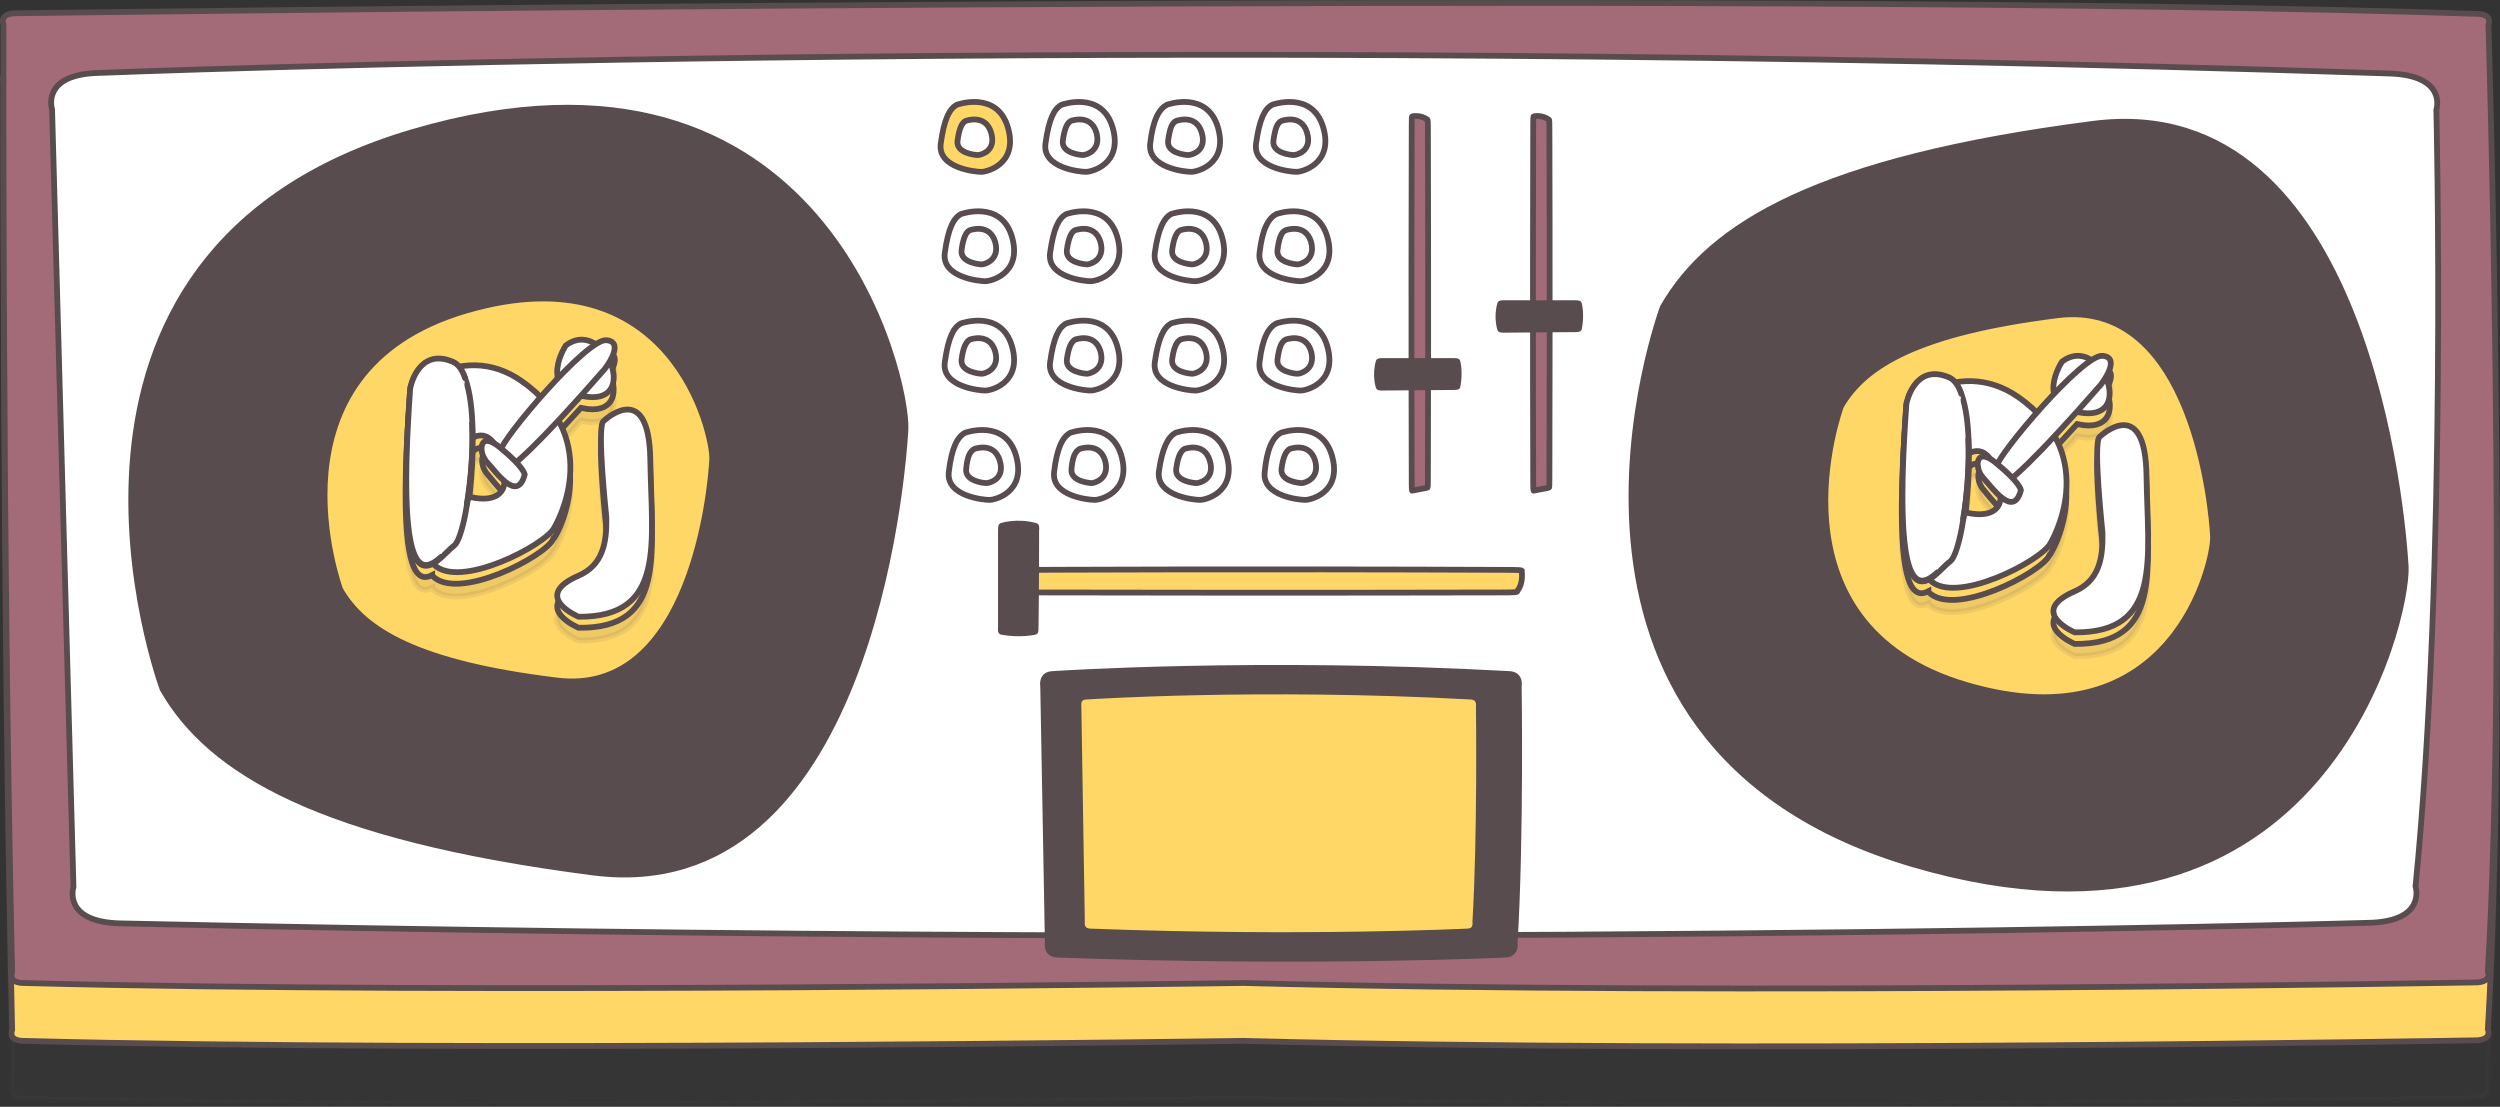 <?xml version="1.0" encoding="utf-8"?>
<!-- Generator: Adobe Illustrator 22.1.0, SVG Export Plug-In . SVG Version: 6.00 Build 0)  -->
<svg version="1.1" id="Layer_1" xmlns="http://www.w3.org/2000/svg" xmlns:xlink="http://www.w3.org/1999/xlink" x="0px" y="0px"
	 viewBox="0 0 432.1 191.3" style="enable-background:new 0 0 432.1 191.3;" xml:space="preserve">
<rect x="0" y="0" width="432.1" height="191.3" fill="#333333" stroke="none"/>
<style type="text/css">
	.st0{opacity:0.1;fill:#584C4F;stroke:#584C4F;stroke-linecap:round;stroke-miterlimit:10;}
	.st1{fill:#FFD767;stroke:#584C4F;stroke-miterlimit:10;}
	.st2{fill:#A36B78;stroke:#584C4F;stroke-linecap:round;stroke-miterlimit:10;}
	.st3{fill:#FFFFFF;stroke:#584C4F;stroke-linecap:round;stroke-miterlimit:10;}
	.st4{fill:#584C4F;stroke:#584C4F;stroke-linecap:round;stroke-miterlimit:10;}
</style>
<path class="st0" d="M430.1,24.3c0,0,0.8-1.8-1.8-1.9C304,18.2,2.4,22.3,2.4,22.3c-2.6,0.2-1.8,1.9-1.8,1.9S0.4,113.9,2.1,188
	c0,0-0.8,1.8,1.8,1.9c75.1,2,210.8,0,211,0c82.3,2.2,213.3-0.1,213.3-0.1c2.6-0.2,1.8-1.9,1.8-1.9
	C433.4,130.7,430.1,24.3,430.1,24.3z"/>
<path class="st1" d="M430.1,14.3c0,0,0.8-1.8-1.8-1.9C304,8.2,2.4,12.3,2.4,12.3c-2.6,0.2-1.8,1.9-1.8,1.9S0.4,103.9,2.1,178
	c0,0-0.8,1.8,1.8,1.9c75.1,2,210.8,0,211,0c82.3,2.2,213.3-0.1,213.3-0.1c2.6-0.2,1.8-1.9,1.8-1.9
	C433.4,120.7,430.1,14.3,430.1,14.3z"/>
<g>
	<path class="st2" d="M430.1,4.3c0,0,0.8-1.8-1.8-1.9C304-1.8,2.4,2.3,2.4,2.3c-2.6,0.2-1.8,1.9-1.8,1.9S0.4,93.9,2.1,168
		c0,0-0.8,1.8,1.8,1.9c75.1,2,210.8,0,211,0c82.3,2.2,213.3-0.1,213.3-0.1c2.6-0.2,1.8-1.9,1.8-1.9C433.4,110.7,430.1,4.3,430.1,4.3
		z"/>
	<path id="XMLID_36908_" class="st3" d="M9,18.9c0,0-2-6.1,8.2-6.3c0,0,177.4-7.1,395.7,0.1c10.2,0.3,8.2,6.3,8.2,6.3
		s1.9,79-3.6,134.2c0,0,2,6.1-8.2,6.3c0,0-169.1,4.9-388.4,0.1c-10.2-0.2-8.2-6.3-8.2-6.3L9,18.9z"/>
</g>
<path id="XMLID_36907_" class="st4" d="M28.1,119.1c0,0-28-75.4,43.3-96.3s85.6,42.8,85.1,51.5s-6.6,82.6-54,76.5
	S36.2,133.3,28.1,119.1z"/>
<path id="XMLID_36906_" class="st1" d="M58.8,101.9c0,0-14-37.7,21.7-48.2s42.8,21.4,42.6,25.7s-3.3,41.3-27,38.2
	C72.4,114.7,62.9,109.1,58.8,101.9z"/>
<g>
	<g>
		<path id="XMLID_36905_" class="st3" d="M219.9,18.1c0,0,6.9-2.5,8.8,3.9s-3.9,7.8-4.7,7.7c-0.8,0-7.5-0.6-6.9-4.9
			S218.6,18.8,219.9,18.1z"/>
		<path id="XMLID_36904_" class="st3" d="M221.5,20.9c0,0,3.4-1.3,4.4,2s-1.9,3.9-2.3,3.9c-0.4,0-3.8-0.3-3.5-2.5
			S220.8,21.2,221.5,20.9z"/>
	</g>
	<g>
		<path id="XMLID_36903_" class="st3" d="M201.7,18.1c0,0,6.9-2.5,8.8,3.9c1.9,6.5-3.9,7.8-4.7,7.7c-0.8,0-7.5-0.6-7-4.9
			S200.4,18.8,201.7,18.1z"/>
		<path id="XMLID_36902_" class="st3" d="M203.3,20.9c0,0,3.4-1.3,4.4,2s-1.9,3.9-2.3,3.9s-3.8-0.3-3.5-2.5S202.6,21.2,203.3,20.9z"
			/>
	</g>
	<g>
		<path id="XMLID_36901_" class="st3" d="M183.5,18.1c0,0,6.9-2.5,8.8,3.9c1.9,6.5-3.9,7.8-4.7,7.7c-0.8,0-7.5-0.6-6.9-4.9
			S182.2,18.8,183.5,18.1z"/>
		<path id="XMLID_36900_" class="st3" d="M185.1,20.9c0,0,3.4-1.3,4.4,2c0.9,3.2-1.9,3.9-2.3,3.9c-0.4,0-3.8-0.3-3.5-2.5
			S184.5,21.2,185.1,20.9z"/>
	</g>
	<g>
		<path id="XMLID_36899_" class="st1" d="M165.4,18.1c0,0,6.9-2.5,8.8,3.9c1.9,6.5-3.9,7.8-4.7,7.7c-0.8,0-7.5-0.6-6.9-4.9
			S164.1,18.8,165.4,18.1z"/>
		<path id="XMLID_36898_" class="st3" d="M166.9,20.9c0,0,3.4-1.3,4.4,2s-1.9,3.9-2.3,3.9c-0.4,0-3.8-0.3-3.5-2.5
			S166.3,21.2,166.9,20.9z"/>
	</g>
</g>
<path id="XMLID_36897_" class="st4" d="M287.4,53.1c0,0-28,75.4,43.3,96.3s85.6-42.8,85.1-51.5s-6.6-82.6-54-76.5
	S295.6,38.8,287.4,53.1z"/>
<path id="XMLID_36896_" class="st1" d="M318.2,70.2c0,0-14,37.7,21.7,48.2s42.8-21.4,42.6-25.7s-3.3-41.3-27-38.2
	C331.7,57.5,322.3,63.1,318.2,70.2z"/>
<g>
	<g>
		<path id="XMLID_36895_" class="st3" d="M220.6,37c0,0,6.9-2.5,8.8,3.9c1.9,6.5-3.9,7.8-4.7,7.7c-0.8,0-7.5-0.6-7-4.9
			S219.3,37.7,220.6,37z"/>
		<path id="XMLID_36894_" class="st3" d="M222.2,39.8c0,0,3.4-1.3,4.4,2c0.9,3.2-1.9,3.9-2.3,3.9s-3.8-0.3-3.5-2.5
			S221.5,40.1,222.2,39.8z"/>
	</g>
	<g>
		<path id="XMLID_36893_" class="st3" d="M202.4,37c0,0,6.9-2.5,8.8,3.9c1.9,6.5-3.9,7.8-4.7,7.7c-0.8,0-7.5-0.6-6.9-4.9
			S201.2,37.7,202.4,37z"/>
		<path id="XMLID_36892_" class="st3" d="M204,39.8c0,0,3.4-1.3,4.4,2c0.9,3.2-1.9,3.9-2.3,3.9c-0.4,0-3.8-0.3-3.5-2.5
			S203.4,40.1,204,39.8z"/>
	</g>
	<g>
		<path id="XMLID_36891_" class="st3" d="M184.3,37c0,0,6.9-2.5,8.8,3.9c1.9,6.5-3.9,7.8-4.7,7.7c-0.8,0-7.5-0.6-6.9-4.9
			S183,37.7,184.3,37z"/>
		<path id="XMLID_36890_" class="st3" d="M185.8,39.8c0,0,3.4-1.3,4.4,2c0.9,3.2-1.9,3.9-2.3,3.9c-0.4,0-3.8-0.3-3.5-2.5
			S185.2,40.1,185.8,39.8z"/>
	</g>
	<g>
		<path id="XMLID_36889_" class="st3" d="M166.1,37c0,0,6.9-2.5,8.8,3.9c1.9,6.5-3.9,7.8-4.7,7.7c-0.8,0-7.5-0.6-6.9-4.9
			S164.8,37.7,166.1,37z"/>
		<path id="XMLID_36888_" class="st3" d="M167.6,39.8c0,0,3.4-1.3,4.4,2c0.9,3.2-1.9,3.9-2.3,3.9s-3.8-0.3-3.5-2.5
			S167,40.1,167.6,39.8z"/>
	</g>
</g>
<g>
	<g>
		<path id="XMLID_36887_" class="st3" d="M220.6,55.9c0,0,6.9-2.5,8.8,3.9c1.9,6.5-3.9,7.8-4.7,7.7c-0.8,0-7.5-0.6-7-4.9
			S219.3,56.6,220.6,55.9z"/>
		<path id="XMLID_36886_" class="st3" d="M222.2,58.7c0,0,3.4-1.3,4.4,2c0.9,3.2-1.9,3.9-2.3,3.9c-0.4,0-3.8-0.3-3.5-2.5
			S221.5,59.1,222.2,58.7z"/>
	</g>
	<g>
		<path id="XMLID_36885_" class="st3" d="M202.4,55.9c0,0,6.9-2.5,8.8,3.9c1.9,6.5-3.9,7.8-4.7,7.7c-0.8,0-7.5-0.6-6.9-4.9
			S201.2,56.6,202.4,55.9z"/>
		<path id="XMLID_36884_" class="st3" d="M204,58.7c0,0,3.4-1.3,4.4,2c0.9,3.2-1.9,3.9-2.3,3.9c-0.4,0-3.8-0.3-3.5-2.5
			S203.4,59.1,204,58.7z"/>
	</g>
	<g>
		<path id="XMLID_36883_" class="st3" d="M184.3,55.9c0,0,6.9-2.5,8.8,3.9c1.9,6.5-3.9,7.8-4.7,7.7c-0.8,0-7.5-0.6-6.9-4.9
			S183,56.6,184.3,55.9z"/>
		<path id="XMLID_36882_" class="st3" d="M185.8,58.7c0,0,3.4-1.3,4.4,2c0.9,3.2-1.9,3.9-2.3,3.9c-0.4,0-3.8-0.3-3.5-2.5
			S185.2,59.1,185.8,58.7z"/>
	</g>
	<g>
		<path id="XMLID_36881_" class="st3" d="M166.1,55.9c0,0,6.9-2.5,8.8,3.9c1.9,6.5-3.9,7.8-4.7,7.7c-0.8,0-7.5-0.6-6.9-4.9
			S164.8,56.6,166.1,55.9z"/>
		<path id="XMLID_36880_" class="st3" d="M167.6,58.7c0,0,3.4-1.3,4.4,2c0.9,3.2-1.9,3.9-2.3,3.9c-0.4,0-3.8-0.3-3.5-2.5
			S167,59.1,167.6,58.7z"/>
	</g>
</g>
<g>
	<g>
		<path id="XMLID_36879_" class="st3" d="M221.4,74.8c0,0,6.9-2.5,8.8,3.9c1.9,6.5-3.9,7.8-4.7,7.7c-0.8,0-7.5-0.6-6.9-4.9
			C219,77.3,220.1,75.5,221.4,74.8z"/>
		<path id="XMLID_36878_" class="st3" d="M222.9,77.6c0,0,3.4-1.3,4.4,2c0.9,3.2-1.9,3.9-2.3,3.9c-0.4,0-3.8-0.3-3.5-2.5
			C221.8,78.8,222.3,78,222.9,77.6z"/>
	</g>
	<g>
		<path id="XMLID_36877_" class="st3" d="M203.2,74.8c0,0,6.9-2.5,8.8,3.9c1.9,6.5-3.9,7.8-4.7,7.7c-0.8,0-7.5-0.6-7-4.9
			C200.9,77.3,201.9,75.5,203.2,74.8z"/>
		<path id="XMLID_36876_" class="st3" d="M204.7,77.6c0,0,3.4-1.3,4.4,2s-1.9,3.9-2.3,3.9c-0.4,0-3.8-0.3-3.5-2.5
			C203.6,78.8,204.1,78,204.7,77.6z"/>
	</g>
	<g>
		<path id="XMLID_36875_" class="st3" d="M185,74.8c0,0,6.9-2.5,8.8,3.9c1.9,6.5-3.9,7.8-4.7,7.7c-0.8,0-7.5-0.6-6.9-4.9
			C182.7,77.3,183.7,75.5,185,74.8z"/>
		<path id="XMLID_36874_" class="st3" d="M186.6,77.6c0,0,3.4-1.3,4.4,2c0.9,3.2-1.9,3.9-2.3,3.9c-0.4,0-3.8-0.3-3.5-2.5
			C185.4,78.8,185.9,78,186.6,77.6z"/>
	</g>
	<g>
		<path id="XMLID_36873_" class="st3" d="M166.8,74.8c0,0,6.9-2.5,8.8,3.9c1.9,6.5-3.9,7.8-4.7,7.7c-0.8,0-7.5-0.6-6.9-4.9
			C164.5,77.3,165.5,75.5,166.8,74.8z"/>
		<path id="XMLID_36872_" class="st3" d="M168.4,77.6c0,0,3.4-1.3,4.4,2s-1.9,3.9-2.3,3.9c-0.4,0-3.8-0.3-3.5-2.5
			C167.2,78.8,167.7,78,168.4,77.6z"/>
	</g>
</g>
<path id="XMLID_36871_" class="st4" d="M180.3,118.6c0,0-0.4-2,1.6-2.1c0,0,35.4-2.4,79,0c2,0.1,1.6,2.1,1.6,2.1s0.4,26.1-0.7,44.3
	c0,0,0.4,2-1.6,2.1c0,0-33.7,1.6-77.5,0c-2-0.1-1.6-2.1-1.6-2.1L180.3,118.6z"/>
<path id="XMLID_36870_" class="st1" d="M186.4,122.1c0,0-0.3-1.7,1.4-1.7c0,0,29.8-2,66.4,0c1.7,0.1,1.4,1.7,1.4,1.7
	s0.3,21.9-0.6,37.2c0,0,0.3,1.7-1.4,1.7c0,0-28.4,1.4-65.2,0c-1.7-0.1-1.4-1.7-1.4-1.7L186.4,122.1z"/>
<g>
	<path id="XMLID_36869_" class="st1" d="M176,98.7c0,0-0.4-0.2,1.7-0.2c0,0,37.5-0.2,83.6,0c2.2,0,1.7,0.2,1.7,0.2s0.4,2.1-0.8,3.5
		c0,0,0.4,0.2-1.7,0.2c0,0-35.7,0.1-82,0c-2.2,0-1.7-0.2-1.7-0.2L176,98.7z"/>
	<path id="XMLID_36868_" class="st4" d="M173,91.7c0,0,0-0.8,0.1-0.8c0,0,2.6-0.9,5.9,0c0.2,0,0.1,0.8,0.1,0.8s0,9.9-0.1,16.7
		c0,0,0,0.8-0.1,0.8c0,0-2.5,0.6-5.8,0c-0.2,0-0.1-0.8-0.1-0.8L173,91.7z"/>
</g>
<g>
	<path id="XMLID_36867_" class="st2" d="M244.1,84.8c0,0-0.1,0.3-0.1-1.3c0,0-0.1-27.8,0-62.1c0-1.6,0.1-1.3,0.1-1.3
		s1.5-0.3,2.6,0.6c0,0,0.1-0.3,0.1,1.3c0,0,0.1,26.5,0,61c0,1.6-0.1,1.3-0.1,1.3L244.1,84.8z"/>
	<path id="XMLID_36866_" class="st4" d="M238.9,67c0,0-0.6,0-0.6-0.1c0,0-0.7-2,0-4.4c0-0.1,0.6-0.1,0.6-0.1s7.3,0,12.4,0
		c0,0,0.6,0,0.6,0.1c0,0,0.5,1.9,0,4.3c0,0.1-0.6,0.1-0.6,0.1L238.9,67z"/>
</g>
<g>
	<path id="XMLID_36865_" class="st2" d="M265.1,84.8c0,0-0.1,0.3-0.1-1.3c0,0-0.1-27.8,0-62.1c0-1.6,0.1-1.3,0.1-1.3
		s1.5-0.3,2.6,0.6c0,0,0.1-0.3,0.1,1.3c0,0,0.1,26.5,0,61c0,1.6-0.1,1.3-0.1,1.3L265.1,84.8z"/>
	<path id="XMLID_36864_" class="st4" d="M259.9,57c0,0-0.6,0-0.6-0.1c0,0-0.7-2,0-4.4c0-0.1,0.6-0.1,0.6-0.1s7.3,0,12.4,0
		c0,0,0.6,0,0.6,0.1c0,0,0.5,1.9,0,4.3c0,0.1-0.6,0.1-0.6,0.1L259.9,57z"/>
</g>
<g>
	<g>
		<path class="st0" d="M112.4,83.7c-0.2-14.2-8.1-6.7-8.1-6.7c-1.2,0.9,0.5,16.5,0.5,16.5c0.1,4.6-0.7,8.3-4.8,10.1
			c-8.3,3.6,0,7.1,0,7.1C115.2,110.9,112.6,97.9,112.4,83.7z"/>
		<path class="st0" d="M96.5,76.9c1.2-1.2,2.4-2.6,3.9-4.2c0.4,0.1,0.8,0.1,1.2,0.2c4.6,0.5,5.2-3.1,3.8-6.1
			c0.8-1.4,1.7-3.5-0.6-3.8c-0.5,0-1.1,0.2-1.9,0.7c-1.5-1-3.3-1.1-5.1,0.2c0,0-2,3-1.4,5.6c-1,1.1-2,2.2-3,3.3
			c-0.9-0.9-2-1.8-3.2-2.7c-3.5-2.5-7.3-3.1-10.9-2.5c-0.3-0.4-0.7-0.7-1.2-0.9c-6-2.5-7.3,4.6-7.3,4.6c-0.5,6.6-0.7,11.9-0.7,16
			c0,0.1,0,0.2,0,0.3c0,0,0,0.1,0,0.1c0,13.7,2.3,15.1,4.6,13.9c0,0,0,0,0,0.1l0,0c4.4,4.6,19.6-3.4,20.9-6.3
			C95.8,95.4,101.5,86,96.5,76.9z M82.4,90.3c0,0-0.2-0.1-0.6-0.1c-0.2,0-0.6-0.1-0.9-0.1c0.4-3.1,0.7-6.7,0.8-10.1
			c0.1,0,0.2-0.1,0.3-0.1c0,0,0.1,0,0.1-0.1c0.7-0.4,1.4-0.3,1.9-0.1c0.5,0.2,1,0.6,1.3,1c-2.4-1.2-2.4,1.8-1.1,3.3
			c0.7,0.8,1.9,2.4,3,3.4C87.2,89.9,84.9,90.7,82.4,90.3z"/>
	</g>
	<g>
		<path class="st1" d="M112.4,81.5c-0.2-14.2-8.1-6.7-8.1-6.7c-1.2,0.9,0.5,16.5,0.5,16.5c0.1,4.6-0.7,8.3-4.8,10.1
			c-8.3,3.6,0,7.1,0,7.1C115.2,108.7,112.6,95.7,112.4,81.5z"/>
		<path class="st1" d="M96.5,74.7c1.2-1.2,2.4-2.6,3.9-4.2c0.4,0.1,0.8,0.1,1.2,0.2c4.6,0.5,5.2-3.1,3.8-6.1
			c0.8-1.4,1.7-3.5-0.6-3.8c-0.5,0-1.1,0.2-1.9,0.7c-1.5-1-3.3-1.1-5.1,0.2c0,0-2,3-1.4,5.6c-1,1.1-2,2.2-3,3.3
			c-0.9-0.9-2-1.8-3.2-2.7c-3.5-2.5-7.3-3.1-10.9-2.5c-0.3-0.4-0.7-0.7-1.2-0.9c-6-2.5-7.3,4.6-7.3,4.6c-0.5,6.6-0.7,11.9-0.7,16
			c0,0.1,0,0.2,0,0.3c0,0,0,0.1,0,0.1c0,13.7,2.3,15.1,4.6,13.9c0,0,0,0,0,0.1l0,0c4.4,4.6,19.6-3.4,20.9-6.3
			C95.8,93.3,101.5,83.8,96.5,74.7z M82.4,88.2c0,0-0.2-0.1-0.6-0.1c-0.2,0-0.6-0.1-0.9-0.1c0.4-3.1,0.7-6.7,0.8-10.1
			c0.1,0,0.2-0.1,0.3-0.1c0,0,0.1,0,0.1-0.1c0.7-0.4,1.4-0.3,1.9-0.1c0.5,0.2,1,0.6,1.3,1c-2.4-1.2-2.4,1.8-1.1,3.3
			c0.7,0.8,1.9,2.4,3,3.4C87.2,87.8,84.9,88.5,82.4,88.2z"/>
	</g>
	<g>
		<path id="XMLID_36845_" class="st3" d="M104.3,72.8c0,0,7.9-7.6,8.1,6.7s2.8,27.2-12.4,27.1c0,0-8.3-3.5,0-7.1
			c4.1-1.8,4.9-5.5,4.8-10.1C104.8,89.3,103.1,73.7,104.3,72.8z"/>
		<g>
			<g id="XMLID_36842_">
				<path id="XMLID_36844_" class="st3" d="M90.2,65.9c14.7,10.3,5.6,25.3,5.6,25.3c-1.4,2.9-16.5,10.9-20.9,6.3l0,0
					c-4.4-4.6-1.1-8.3,0.8-10.4c1.5-1.6,4.7-1.3,6.1-1.1c0.4,0.1,0.6,0.1,0.6,0.1c2.8,0.4,5.3-0.6,4.7-3.9c0,0-0.1-2.5-1.1-4.5l0,0
					c0,0-0.7-1.8-2.1-2.3c-0.5-0.2-1.2-0.2-1.9,0.1c0,0-0.1,0-0.1,0.1c-0.3,0.2-0.7,0.3-1.2,0.4c-3.1,1-8.3,1.2-9.3-2.9
					c-1.2-4.8-0.1-5.4,0.5-6.3c0,0,0,0,0,0c0.6-1,2.6-1.7,2.6-1.7l0,0C79.3,62.5,85,62.2,90.2,65.9z"/>
				<path id="XMLID_36843_" class="st3" d="M70.9,67.2c0,0,1.3-7.1,7.3-4.6s3,29.6,0.3,31.7C75.6,96.4,67.9,109.3,70.9,67.2z"/>
			</g>
			<path id="XMLID_36841_" class="st3" d="M76.3,96.2c-3.3,3-7.8,4.6-5.4-29.1c0,0,1.3-7.1,7.3-4.6c1,0.4,1.7,1.4,2.2,2.9"/>
			<path id="XMLID_36840_" class="st3" d="M81.6,73.2c0.2,4.6-0.2,9.7-0.9,13.8"/>
		</g>
	</g>
	<path id="XMLID_36821_" class="st3" d="M97.8,59.7c0,0-5.2,7.9,3.8,8.9S104.3,54.8,97.8,59.7z"/>
	<path id="XMLID_36820_" class="st3" d="M104.5,63.8c0,0,3.7-4.7,0.3-5s-18,17-18.3,19.1C86.2,80,81.4,90.2,104.5,63.8z"/>
	<path id="XMLID_36819_" class="st3" d="M90.7,82c0,0-0.2-1.3-4.1-4.5c-3.8-3.3-4,0.6-2.5,2.3C85.7,81.5,89.4,87,90.7,82z"/>
</g>
<g>
	<g>
		<path class="st0" d="M371,86.4c-0.2-14.2-8.1-6.7-8.1-6.7c-1.2,0.9,0.5,16.5,0.5,16.5c0.1,4.6-0.7,8.3-4.8,10.1
			c-8.3,3.6,0,7.1,0,7.1C373.8,113.6,371.1,100.6,371,86.4z"/>
		<path class="st0" d="M355.1,79.6c1.2-1.2,2.4-2.6,3.9-4.2c0.4,0.1,0.8,0.1,1.2,0.2c4.6,0.5,5.2-3.1,3.8-6.1
			c0.8-1.4,1.7-3.5-0.6-3.8c-0.5,0-1.1,0.2-1.9,0.7c-1.5-1-3.3-1.1-5.1,0.2c0,0-2,3-1.4,5.6c-1,1.1-2,2.2-3,3.3
			c-0.9-0.9-2-1.8-3.2-2.7c-3.5-2.5-7.3-3.1-10.9-2.5c-0.3-0.4-0.7-0.7-1.2-0.9c-6-2.5-7.3,4.6-7.3,4.6c-0.5,6.6-0.7,11.9-0.7,16
			c0,0.1,0,0.2,0,0.3c0,0,0,0.1,0,0.1c0,13.7,2.3,15.1,4.6,13.9c0,0,0,0,0,0.1l0,0c4.4,4.6,19.6-3.4,20.9-6.3
			C354.4,98.1,360.1,88.7,355.1,79.6z M341,93c0,0-0.2-0.1-0.6-0.1c-0.2,0-0.6-0.1-0.9-0.1c0.4-3.1,0.7-6.7,0.8-10.1
			c0.1,0,0.2-0.1,0.3-0.1c0,0,0.1,0,0.1-0.1c0.7-0.4,1.4-0.3,1.9-0.1c0.5,0.2,1,0.6,1.3,1c-2.4-1.2-2.4,1.8-1.1,3.3
			c0.7,0.8,1.9,2.4,3,3.4C345.8,92.6,343.5,93.4,341,93z"/>
	</g>
	<g>
		<path class="st1" d="M371,84.3c-0.2-14.2-8.1-6.7-8.1-6.7c-1.2,0.9,0.5,16.5,0.5,16.5c0.1,4.6-0.7,8.3-4.8,10.1
			c-8.3,3.6,0,7.1,0,7.1C373.8,111.4,371.1,98.5,371,84.3z"/>
		<path class="st1" d="M355.1,77.5c1.2-1.2,2.4-2.6,3.9-4.2c0.4,0.1,0.8,0.1,1.2,0.2c4.6,0.5,5.2-3.1,3.8-6.1
			c0.8-1.4,1.7-3.5-0.6-3.8c-0.5,0-1.1,0.2-1.9,0.7c-1.5-1-3.3-1.1-5.1,0.2c0,0-2,3-1.4,5.6c-1,1.1-2,2.2-3,3.3
			c-0.9-0.9-2-1.8-3.2-2.7c-3.5-2.5-7.3-3.1-10.9-2.5c-0.3-0.4-0.7-0.7-1.2-0.9c-6-2.5-7.3,4.6-7.3,4.6c-0.5,6.6-0.7,11.9-0.7,16
			c0,0.1,0,0.2,0,0.3c0,0,0,0.1,0,0.1c0,13.7,2.3,15.1,4.6,13.9c0,0,0,0,0,0.1l0,0c4.4,4.6,19.6-3.4,20.9-6.3
			C354.4,96,360.1,86.5,355.1,77.5z M341,90.9c0,0-0.2-0.1-0.6-0.1c-0.2,0-0.6-0.1-0.9-0.1c0.4-3.1,0.7-6.7,0.8-10.1
			c0.1,0,0.2-0.1,0.3-0.1c0,0,0.1,0,0.1-0.1c0.7-0.4,1.4-0.3,1.9-0.1c0.5,0.2,1,0.6,1.3,1c-2.4-1.2-2.4,1.8-1.1,3.3
			c0.7,0.8,1.9,2.4,3,3.4C345.8,90.5,343.5,91.2,341,90.9z"/>
	</g>
	<g>
		<path id="XMLID_36830_" class="st3" d="M362.9,75.5c0,0,7.9-7.6,8.1,6.7s2.8,27.2-12.4,27.1c0,0-8.3-3.5,0-7.1
			c4.1-1.8,4.9-5.5,4.8-10.1C363.4,92,361.7,76.4,362.9,75.5z"/>
		<g>
			<g id="XMLID_36827_">
				<path id="XMLID_36829_" class="st3" d="M348.8,68.6c14.7,10.3,5.6,25.3,5.6,25.3c-1.4,2.9-16.5,10.9-20.9,6.3l0,0
					c-4.4-4.6-1.1-8.3,0.8-10.4c1.5-1.6,4.7-1.3,6.1-1.1c0.4,0.1,0.6,0.1,0.6,0.1c2.8,0.4,5.3-0.6,4.7-3.9c0,0-0.1-2.5-1.1-4.5l0,0
					c0,0-0.7-1.8-2.1-2.3c-0.5-0.2-1.2-0.2-1.9,0.1c0,0-0.1,0-0.1,0.1c-0.3,0.2-0.7,0.3-1.2,0.4c-3.1,1-8.3,1.2-9.3-2.9
					c-1.2-4.8-0.1-5.4,0.5-6.3c0,0,0,0,0,0c0.6-1,2.6-1.7,2.6-1.7l0,0C337.9,65.2,343.6,65,348.8,68.6z"/>
				<path id="XMLID_36828_" class="st3" d="M329.5,69.9c0,0,1.3-7.1,7.3-4.6c6,2.5,3,29.6,0.3,31.7C334.2,99.1,326.5,112,329.5,69.9
					z"/>
			</g>
			<path id="XMLID_36826_" class="st3" d="M334.9,98.9c-3.3,3-7.8,4.6-5.4-29.1c0,0,1.3-7.1,7.3-4.6c1,0.4,1.7,1.4,2.2,2.9"/>
			<path id="XMLID_36825_" class="st3" d="M340.2,75.9c0.2,4.6-0.2,9.7-0.9,13.8"/>
		</g>
	</g>
	<path id="XMLID_36824_" class="st3" d="M356.4,62.5c0,0-5.2,7.9,3.8,8.9C369.1,72.3,362.9,57.6,356.4,62.5z"/>
	<path id="XMLID_36823_" class="st3" d="M363.1,66.5c0,0,3.7-4.7,0.3-5c-3.4-0.3-18,17-18.3,19.1C344.8,82.7,340,92.9,363.1,66.5z"
		/>
	<path id="XMLID_36822_" class="st3" d="M349.3,84.7c0,0-0.2-1.3-4.1-4.5c-3.8-3.3-4,0.6-2.5,2.3C344.3,84.2,348,89.7,349.3,84.7z"
		/>
</g>
</svg>
